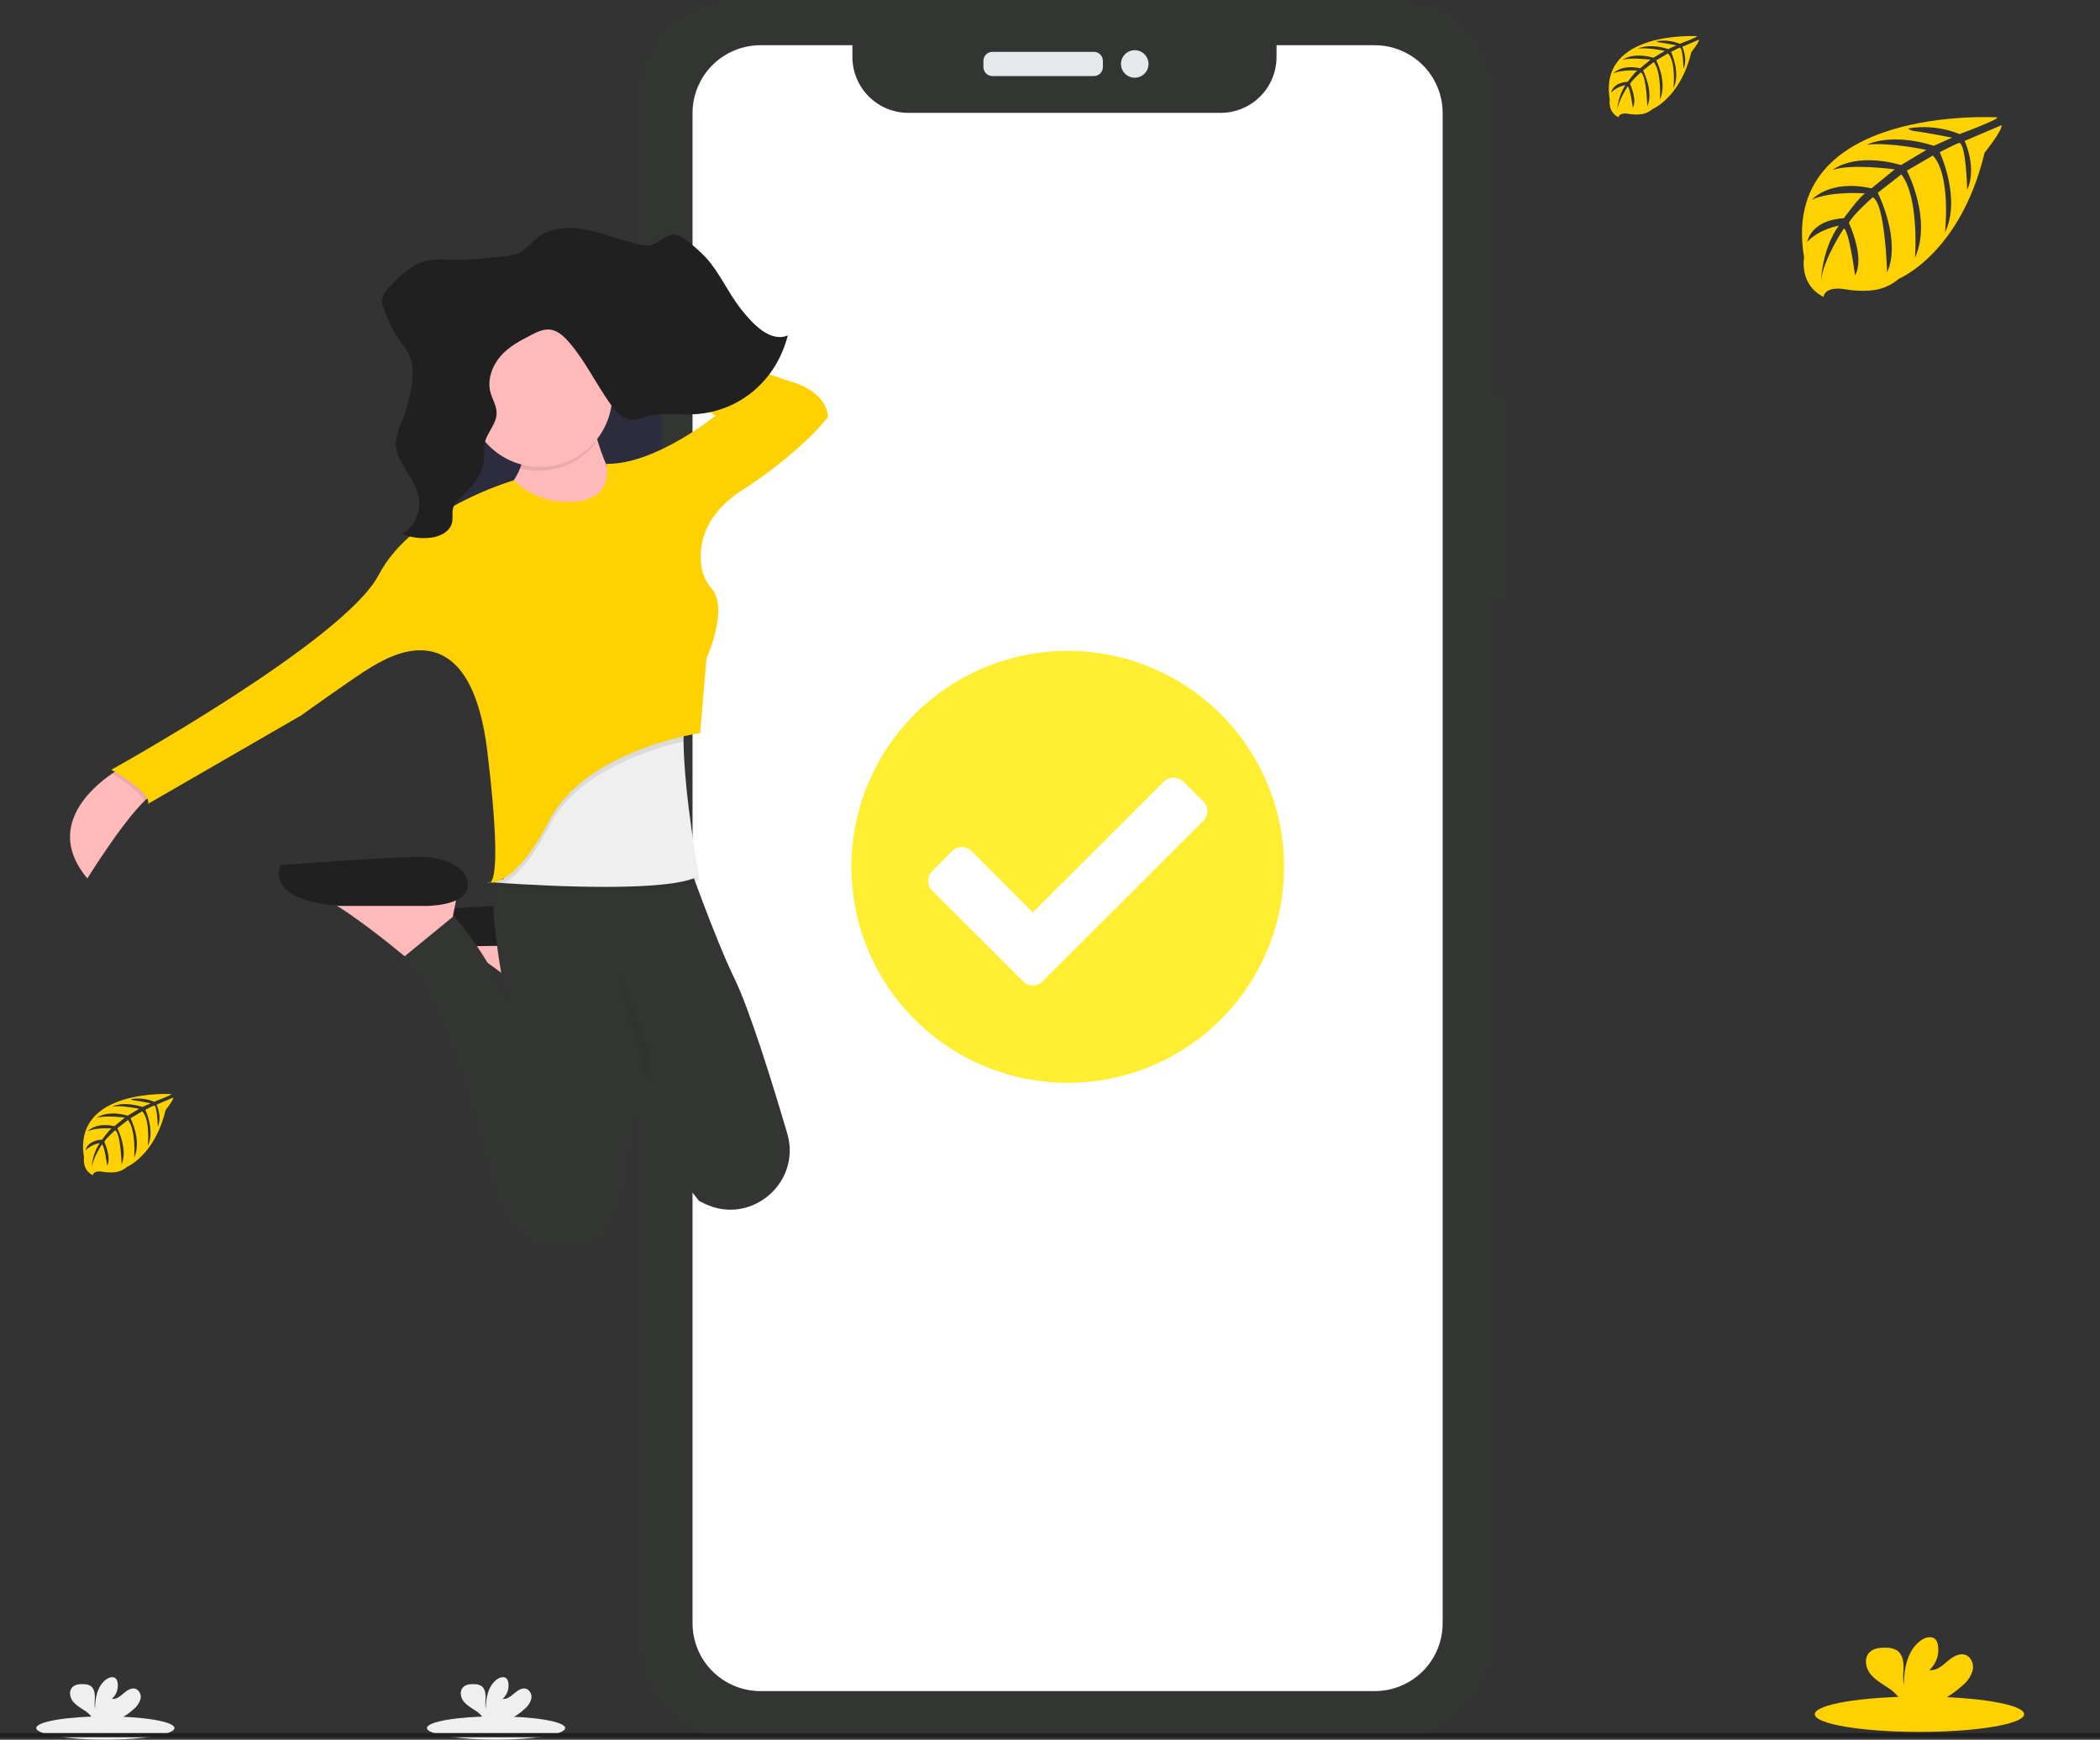 <svg width="361" height="299" viewBox="0 0 361 299" fill="none" xmlns="http://www.w3.org/2000/svg">
<rect x="0" y="0" width="361" height="299" fill="#333333" stroke="none"/>
<g clip-path="url(#clip0)">
<path d="M257.9 67.691H255.335C254.829 67.691 254.419 68.101 254.419 68.606V102.948C254.419 103.453 254.829 103.863 255.335 103.863H257.9C258.406 103.863 258.816 103.453 258.816 102.948V68.606C258.816 68.101 258.406 67.691 257.9 67.691Z" fill="#333533"/>
<path d="M241.196 0H125.286C116.673 0 109.691 6.969 109.691 15.566V282.835C109.691 291.432 116.673 298.401 125.286 298.401H241.196C249.809 298.401 256.791 291.432 256.791 282.835V15.566C256.791 6.969 249.809 0 241.196 0Z" fill="#333533"/>
<path d="M236.317 7.772H219.443V9.799C219.443 11.06 219.194 12.308 218.71 13.473C218.227 14.639 217.518 15.697 216.624 16.589C215.73 17.48 214.67 18.187 213.502 18.669C212.335 19.151 211.083 19.399 209.82 19.399H156.156C154.893 19.399 153.641 19.151 152.474 18.669C151.306 18.187 150.245 17.48 149.352 16.589C148.458 15.697 147.749 14.639 147.265 13.473C146.782 12.308 146.533 11.06 146.533 9.799V7.772H130.734C127.636 7.772 124.664 9.001 122.473 11.188C120.282 13.375 119.051 16.341 119.051 19.433V278.988C119.051 282.081 120.282 285.047 122.473 287.234C124.664 289.42 127.636 290.649 130.734 290.649H236.317C239.415 290.649 242.387 289.42 244.578 287.234C246.769 285.047 248 282.081 248 278.988V19.453C248.002 17.92 247.702 16.402 247.116 14.985C246.53 13.568 245.67 12.28 244.585 11.195C243.5 10.11 242.211 9.249 240.792 8.662C239.374 8.075 237.853 7.772 236.317 7.772Z" fill="white"/>
<path d="M188.045 8.911H170.6C169.745 8.911 169.052 9.603 169.052 10.456V11.527C169.052 12.381 169.745 13.072 170.6 13.072H188.045C188.9 13.072 189.593 12.381 189.593 11.527V10.456C189.593 9.603 188.9 8.911 188.045 8.911Z" fill="#E6E8EC"/>
<path d="M195.068 13.355C196.375 13.355 197.435 12.297 197.435 10.992C197.435 9.687 196.375 8.629 195.068 8.629C193.76 8.629 192.7 9.687 192.7 10.992C192.7 12.297 193.76 13.355 195.068 13.355Z" fill="#E6E8EC"/>
<path d="M184.139 180.639C199.508 180.639 211.967 168.204 211.967 152.864C211.967 137.524 199.508 125.089 184.139 125.089C168.771 125.089 156.312 137.524 156.312 152.864C156.312 168.204 168.771 180.639 184.139 180.639Z" fill="white"/>
<path d="M220.74 148.986C220.74 156.328 218.558 163.505 214.471 169.61C210.384 175.714 204.576 180.472 197.78 183.282C190.984 186.091 183.505 186.826 176.291 185.393C169.076 183.961 162.45 180.425 157.248 175.233C152.047 170.041 148.505 163.427 147.07 156.225C145.635 149.024 146.372 141.56 149.187 134.777C152.003 127.994 156.77 122.196 162.886 118.117C169.002 114.039 176.193 111.862 183.549 111.862C188.433 111.862 193.27 112.822 197.782 114.688C202.294 116.554 206.394 119.288 209.847 122.736C213.301 126.183 216.04 130.275 217.909 134.779C219.778 139.283 220.74 144.111 220.74 148.986ZM179.25 168.635L206.839 141.098C207.062 140.876 207.239 140.612 207.36 140.321C207.481 140.03 207.543 139.719 207.543 139.404C207.543 139.089 207.481 138.778 207.36 138.487C207.239 138.196 207.062 137.932 206.839 137.71L203.444 134.346C203.222 134.124 202.958 133.947 202.667 133.826C202.376 133.706 202.064 133.644 201.749 133.644C201.434 133.644 201.122 133.706 200.832 133.826C200.541 133.947 200.277 134.124 200.054 134.346L177.553 156.806L167.046 146.295C166.595 145.847 165.985 145.596 165.349 145.596C164.713 145.596 164.103 145.847 163.652 146.295L160.257 149.703C159.809 150.153 159.557 150.762 159.557 151.397C159.557 152.032 159.809 152.641 160.257 153.091L175.856 168.655C176.079 168.878 176.343 169.055 176.635 169.176C176.926 169.296 177.238 169.358 177.553 169.358C177.869 169.358 178.181 169.296 178.472 169.176C178.763 169.055 179.028 168.878 179.251 168.655L179.25 168.635Z" fill="#FFEE32"/>
<path d="M114.297 58.828H113.912C113.406 58.828 112.996 59.237 112.996 59.742V68.618C112.996 69.123 113.406 69.532 113.912 69.532H114.297C114.803 69.532 115.213 69.123 115.213 68.618V59.742C115.213 59.237 114.803 58.828 114.297 58.828Z" fill="#3F3D56"/>
<path d="M114.497 78.429H113.831C113.325 78.429 112.915 78.838 112.915 79.343V96.145C112.915 96.65 113.325 97.059 113.831 97.059H114.497C115.003 97.059 115.413 96.65 115.413 96.145V79.343C115.413 78.838 115.003 78.429 114.497 78.429Z" fill="#3F3D56"/>
<path d="M114.417 103.578H113.871C113.365 103.578 112.955 103.987 112.955 104.492V121.454C112.955 121.959 113.365 122.368 113.871 122.368H114.417C114.923 122.368 115.333 121.959 115.333 121.454V104.492C115.333 103.987 114.923 103.578 114.417 103.578Z" fill="#3F3D56"/>
<path d="M83.49 153.266C83.554 153.327 83.635 153.366 83.723 153.377C83.811 153.388 83.9 153.371 83.977 153.328C83.812 153.33 83.648 153.309 83.49 153.266Z" fill="url(#paint0_linear)"/>
<path d="M101.874 160.443L101.394 163.052L101.024 165.049L100.35 168.7L93.819 173.264C93.819 173.264 93.23 172.761 92.259 171.968C89.582 169.768 83.957 165.289 79.826 162.884C78.763 162.208 77.614 161.68 76.409 161.313L101.874 160.443Z" fill="#FEB9B9"/>
<path d="M97.083 162.385C97.083 162.385 104.698 163.689 105.144 160.443C105.59 157.197 101.224 155.443 97.524 155.225C93.825 155.006 71.619 156.529 71.619 156.529C71.619 156.529 67.702 161.743 81.848 162.616L97.083 162.385Z" fill="#202020"/>
<path d="M113.736 55.27H73.899V102.42H113.736V55.27Z" fill="#2F2E41"/>
<path opacity="0.1" d="M113.736 55.484H73.899V102.634H113.736V55.484Z" fill="#202020"/>
<path d="M27.21 135.984C26.554 136.149 25.716 136.783 24.783 137.699C20.768 141.666 15.018 150.977 15.018 150.977C7.666 142.236 15.802 135.33 19.269 132.956C20.113 132.382 20.679 132.066 20.679 132.066L27.21 135.984Z" fill="#FEB9B9"/>
<path d="M101.437 70.151C101.437 70.151 103.397 83.839 110.145 87.098C116.893 90.358 101.437 96.449 101.437 96.449L80.323 88.621C80.323 88.621 92.296 84.709 89.901 73.192L101.437 70.151Z" fill="#FEB9B9"/>
<path d="M78.797 152.5L78.32 155.1L77.932 157.104L77.258 160.755L70.727 165.315C70.727 165.315 70.138 164.816 69.167 164.023C66.491 161.824 60.865 157.344 56.728 154.94C55.666 154.263 54.516 153.734 53.311 153.368L78.797 152.5Z" fill="#FEB9B9"/>
<path d="M73.148 155.706C73.148 155.706 79.982 155.755 80.393 152.499C80.804 149.244 76.669 147.499 73.148 147.281C69.627 147.062 48.234 148.687 48.234 148.687C48.234 148.687 45.199 154.835 58.655 155.706L73.148 155.706Z" fill="#202020"/>
<path d="M121.065 206.845C120.766 206.698 120.467 206.547 120.173 206.4L119.37 205.389L108.837 192.058V192.289C108.766 194.516 108.008 212.157 102.092 213.787C95.78 215.524 88.165 215.96 84.694 204.227C81.222 192.494 74.879 166.855 68.366 165.333L78.055 157.403C78.055 157.403 84.47 164.892 87.084 172.061C86.986 171.616 82.556 150.955 86.192 147.3H117.979C117.979 147.3 122.887 161.25 126.25 168.161C128.869 173.526 132.799 186.212 135.329 194.797C137.834 203.274 129.033 210.759 121.065 206.845Z" fill="#333533"/>
<path opacity="0.1" d="M120.16 151.195C115.253 154.094 93.71 152.914 86.702 152.442L84.793 152.304C84.587 152.304 84.824 152.188 84.824 152.188L85.02 150.215L90.244 136.964L118.215 120.774C117.648 122.479 117.461 125.088 117.506 128.076C117.635 137.676 120.16 151.195 120.16 151.195Z" fill="#202020"/>
<path d="M120.16 150.54C115.253 153.439 93.71 152.259 86.702 151.787L84.793 151.653L84.476 151.627L84.824 151.538L86.546 151.093L90.244 136.318L118.214 120.133C117.648 121.838 117.46 124.448 117.505 127.435C117.635 137.026 120.16 150.54 120.16 150.54Z" fill="#EFEFEF"/>
<path opacity="0.1" d="M117.488 127.426C111.8 128.735 99.282 132.576 94.473 141.853C91.266 148.029 88.567 150.678 86.684 151.787L84.775 151.653C84.787 151.615 84.798 151.576 84.806 151.537L86.528 151.092L90.226 136.318L118.197 120.133C117.637 121.829 117.443 124.438 117.488 127.426Z" fill="#202020"/>
<path opacity="0.1" d="M20.679 132.075L27.21 135.985C26.554 136.15 25.715 136.783 24.783 137.699C24.239 136.114 20.823 133.901 19.269 132.957C20.112 132.391 20.679 132.075 20.679 132.075Z" fill="#202020"/>
<path opacity="0.1" d="M83.611 151.907C83.539 151.945 83.458 151.959 83.378 151.948C83.298 151.936 83.223 151.901 83.165 151.845C83.309 151.888 83.46 151.909 83.611 151.907Z" fill="#202020"/>
<path d="M98.39 86.23C98.39 86.23 92.511 86.88 88.375 82.534C88.375 82.534 70.977 87.535 65.084 98.831C59.192 110.128 19.135 132.293 19.135 132.293C19.135 132.293 26.104 136.203 25.448 138.157L51.79 122.947C51.79 122.947 61.158 116.214 63.759 114.692C66.36 113.169 80.742 103.827 83.789 129.248C86.836 154.668 83.789 151.627 83.789 151.627C83.789 151.627 88.143 153.15 94.456 140.981C100.768 128.811 120.357 125.988 120.357 125.988L121.445 113.173C121.445 113.173 125.331 104.677 122.337 101.151C121.43 100.107 120.827 98.835 120.593 97.473C120.098 94.218 120.593 88.795 127.525 84.289C138.192 77.333 142.327 71.688 142.327 71.688C142.327 71.688 142.545 67.556 136.015 65.601C129.484 63.646 102.927 52.999 102.927 52.999L102.035 56.695L122.988 71.456C122.988 71.456 112.541 79.916 104.252 79.711C104.252 79.711 105.791 86.012 98.39 86.23Z" fill="#FFD100"/>
<path opacity="0.1" d="M102.423 76.109C101.908 74.367 101.506 72.594 101.219 70.801L89.682 73.843C90.191 76.041 90.1 78.336 89.419 80.487C91.778 81.115 94.269 81.035 96.583 80.256C98.896 79.477 100.927 78.035 102.423 76.109Z" fill="#202020"/>
<path d="M92.841 80.255C99.692 80.255 105.247 74.711 105.247 67.872C105.247 61.033 99.692 55.489 92.841 55.489C85.989 55.489 80.434 61.033 80.434 67.872C80.434 74.711 85.989 80.255 92.841 80.255Z" fill="#FEB9B9"/>
<path opacity="0.1" d="M106.335 167.598C106.335 167.598 113.518 181.723 111.341 186.064L106.335 167.598Z" fill="#202020"/>
<path d="M99.438 39.272C102.882 39.664 106.152 41.137 109.543 41.944C110.39 42.206 111.292 42.24 112.157 42.041C113.473 41.636 114.543 40.26 115.909 40.3C116.748 40.327 117.492 40.897 118.184 41.444C119.292 42.292 120.336 43.22 121.306 44.223C123.644 46.757 125.093 50.167 127.226 52.924C129.358 55.68 132.399 58.912 135.428 57.648C133.367 65.663 126.94 70.677 119.638 71.176C116.725 71.375 113.74 70.77 110.921 71.621C110.219 71.908 109.477 72.088 108.721 72.155C107.097 72.155 105.79 70.668 104.777 69.221C102.404 65.819 100.526 61.959 97.854 58.855C96.962 57.827 95.931 56.851 94.682 56.664C93.433 56.478 92.287 57.074 91.176 57.648C89.343 58.597 87.469 59.576 86.046 61.211C84.623 62.845 83.726 65.258 84.315 67.445C84.632 68.629 85.355 69.698 85.368 70.935C85.394 72.912 83.646 74.355 83.302 76.279C83.225 77.087 83.196 77.898 83.217 78.71C83.066 81.345 81.338 83.501 79.538 85.162C78.833 85.803 78.058 86.498 77.851 87.49C77.713 88.171 77.851 88.888 77.762 89.579C77.499 91.289 75.79 92.157 74.278 92.38C72.511 92.641 70.706 92.427 69.05 91.761C71.164 90.763 72.467 87.923 71.976 85.38C71.303 81.853 67.752 79.32 68.056 75.731C68.223 74.63 68.554 73.56 69.038 72.557C69.812 70.617 70.374 68.601 70.716 66.541C70.983 64.951 71.113 63.264 70.613 61.746C70.167 60.365 69.234 59.266 68.445 58.099C67.374 56.511 66.529 54.784 65.933 52.965C65.717 52.425 65.635 51.842 65.693 51.264C65.872 50.581 66.253 49.968 66.786 49.505C68.727 47.469 70.801 45.355 73.402 44.772C74.643 44.566 75.905 44.518 77.158 44.629C79.338 44.697 81.519 44.605 83.684 44.353C85.469 44.144 88.484 44.17 89.997 43.017C91.406 41.939 92.201 40.586 93.936 39.9C95.693 39.25 97.582 39.035 99.441 39.272L99.438 39.272Z" fill="#202020"/>
<path d="M329.96 297.66C339.9 297.66 347.957 296.3 347.957 294.622C347.957 292.944 339.9 291.584 329.96 291.584C320.021 291.584 311.964 292.944 311.964 294.622C311.964 296.3 320.021 297.66 329.96 297.66Z" fill="#FFD100"/>
<path d="M337.403 289.655C338.224 288.985 338.821 288.083 339.118 287.068C339.341 286.045 338.903 284.832 337.918 284.437C336.817 284.017 335.638 284.781 334.749 285.549C333.86 286.317 332.833 287.197 331.665 287.032C332.266 286.49 332.717 285.801 332.972 285.033C333.227 284.265 333.279 283.444 333.121 282.65C333.069 282.321 332.928 282.012 332.714 281.756C332.105 281.104 330.994 281.381 330.266 281.899C327.938 283.53 327.29 286.69 327.276 289.524C327.039 288.502 327.24 287.434 327.231 286.397C327.222 285.361 326.941 284.162 326.05 283.614C325.5 283.32 324.883 283.175 324.259 283.194C323.212 283.154 322.048 283.261 321.333 284.025C320.437 284.972 320.679 286.563 321.449 287.599C322.219 288.635 323.396 289.301 324.479 290.02C325.345 290.536 326.083 291.24 326.639 292.08C326.706 292.197 326.759 292.322 326.799 292.451H333.338C334.812 291.706 336.179 290.766 337.402 289.656L337.403 289.655Z" fill="#FFD100"/>
<path d="M85.279 299C91.838 299 97.156 298.103 97.156 296.995C97.156 295.888 91.838 294.99 85.279 294.99C78.719 294.99 73.402 295.888 73.402 296.995C73.402 298.103 78.719 299 85.279 299Z" fill="#EFEFEF"/>
<path d="M90.19 293.717C90.732 293.275 91.126 292.68 91.322 292.01C91.408 291.674 91.376 291.318 91.232 291.003C91.088 290.687 90.84 290.43 90.53 290.273C89.803 289.996 89.026 290.501 88.439 291.008C87.851 291.515 87.175 292.095 86.404 291.987C86.8 291.628 87.097 291.174 87.266 290.667C87.434 290.16 87.468 289.618 87.364 289.095C87.329 288.877 87.236 288.674 87.095 288.505C86.695 288.075 85.961 288.257 85.48 288.599C83.944 289.677 83.515 291.759 83.506 293.632C83.35 292.957 83.483 292.252 83.477 291.568C83.471 290.884 83.285 290.094 82.697 289.732C82.334 289.537 81.927 289.442 81.515 289.455C80.824 289.428 80.056 289.499 79.584 290.003C78.993 290.628 79.152 291.678 79.66 292.362C80.168 293.046 80.945 293.485 81.66 293.959C82.232 294.298 82.719 294.762 83.087 295.316C83.131 295.394 83.167 295.476 83.193 295.561H87.508C88.481 295.069 89.384 294.448 90.19 293.715V293.717Z" fill="#EFEFEF"/>
<path d="M18.111 299C24.67 299 29.987 298.103 29.987 296.995C29.987 295.888 24.67 294.99 18.111 294.99C11.551 294.99 6.234 295.888 6.234 296.995C6.234 298.103 11.551 299 18.111 299Z" fill="#EFEFEF"/>
<path d="M23.023 293.717C23.564 293.275 23.958 292.68 24.154 292.01C24.24 291.674 24.208 291.318 24.064 291.003C23.921 290.687 23.673 290.43 23.362 290.273C22.636 289.996 21.859 290.501 21.271 291.008C20.684 291.515 20.007 292.095 19.236 291.987C19.633 291.628 19.93 291.174 20.098 290.667C20.266 290.16 20.3 289.618 20.196 289.095C20.162 288.877 20.069 288.674 19.927 288.505C19.527 288.075 18.793 288.257 18.312 288.599C16.776 289.677 16.348 291.759 16.339 293.632C16.182 292.957 16.315 292.252 16.309 291.568C16.303 290.884 16.117 290.094 15.529 289.732C15.167 289.537 14.759 289.442 14.348 289.455C13.657 289.428 12.889 289.499 12.416 290.003C11.825 290.628 11.985 291.678 12.493 292.362C13.001 293.046 13.777 293.485 14.492 293.959C15.064 294.298 15.552 294.762 15.919 295.316C15.963 295.394 15.999 295.476 16.026 295.561H20.341C21.314 295.069 22.216 294.448 23.023 293.715V293.717Z" fill="#EFEFEF"/>
<path d="M361 297.855H0V298.582H361V297.855Z" fill="#202020"/>
<path d="M343.379 20.17C343.379 20.17 305.693 17.901 310.133 44.258C310.133 44.258 309.238 48.918 313.481 51.031C313.481 51.031 313.548 49.078 317.348 49.744C318.701 49.968 320.075 50.034 321.443 49.94C323.289 49.819 325.045 49.103 326.447 47.899C326.447 47.899 337.041 43.53 341.158 26.25C341.158 26.25 344.206 22.48 344.085 21.51L337.726 24.222C337.726 24.222 339.901 28.801 338.173 32.605C338.173 32.605 337.967 24.385 336.746 24.564C336.5 24.6 333.443 26.15 333.443 26.15C333.443 26.15 337.18 34.124 334.36 39.923C334.36 39.923 335.43 30.095 332.274 26.726L327.799 29.335C327.799 29.335 332.167 37.573 329.204 44.297C329.204 44.297 329.964 33.986 326.854 29.97L322.799 33.128C322.799 33.128 326.903 41.245 324.402 46.821C324.402 46.821 324.075 34.822 321.922 33.915C321.922 33.915 318.372 37.042 317.831 38.32C317.831 38.32 320.642 44.217 318.896 47.326C318.896 47.326 317.827 39.329 316.949 39.285C316.949 39.285 313.413 44.583 313.046 48.219C313.046 48.219 313.198 42.818 316.094 38.785C316.094 38.785 312.674 39.37 310.678 41.579C310.678 41.579 311.229 37.836 316.967 37.505C316.967 37.505 319.889 33.484 320.668 33.243C320.668 33.243 314.966 32.764 311.506 34.298C311.506 34.298 314.55 30.764 321.715 32.372L325.721 29.107C325.721 29.107 318.211 28.083 315.024 29.214C315.024 29.214 318.69 26.087 326.8 28.365L331.16 25.765C331.16 25.765 324.755 24.389 320.941 24.872C320.941 24.872 324.97 22.705 332.439 25.055L335.572 23.657C335.572 23.657 330.882 22.737 329.508 22.59C328.133 22.443 328.062 22.067 328.062 22.067C331.034 21.573 334.085 21.912 336.875 23.046C336.875 23.046 343.491 20.586 343.379 20.17Z" fill="#FFD100"/>
<path d="M291.743 6.216C291.743 6.216 274.736 5.193 276.723 17.103C276.723 17.103 276.323 19.207 278.236 20.163C278.236 20.163 278.267 19.27 279.985 19.578C280.596 19.68 281.216 19.71 281.834 19.667C282.669 19.612 283.462 19.286 284.094 18.738C284.094 18.738 288.883 16.763 290.745 8.955C290.745 8.955 292.119 7.253 292.065 6.815L289.191 8.039C289.191 8.039 290.172 10.107 289.402 11.827C289.402 11.827 289.308 8.114 288.757 8.2C288.645 8.2 287.262 8.918 287.262 8.918C287.262 8.918 288.954 12.523 287.679 15.141C287.679 15.141 288.162 10.701 286.734 9.177L284.711 10.375C284.711 10.375 286.685 14.096 285.347 17.134C285.347 17.134 285.691 12.475 284.286 10.661L282.455 12.091C282.455 12.091 284.308 15.759 283.18 18.279C283.18 18.279 283.028 12.855 282.057 12.445C282.057 12.445 280.455 13.856 280.208 14.437C280.208 14.437 281.479 17.117 280.692 18.507C280.692 18.507 280.208 14.893 279.797 14.874C279.797 14.874 278.199 17.269 278.033 18.895C278.113 17.378 278.588 15.909 279.412 14.633C278.49 14.807 277.639 15.246 276.964 15.897C276.964 15.897 277.215 14.204 279.806 14.057C279.806 14.057 281.149 12.239 281.48 12.127C281.48 12.127 278.902 11.912 277.34 12.606C277.34 12.606 278.714 11.011 281.95 11.735L283.74 10.261C283.74 10.261 280.344 9.809 278.904 10.307C278.904 10.307 280.56 8.895 284.226 9.923L286.195 8.748C286.195 8.748 283.3 8.127 281.577 8.349C281.577 8.349 283.398 7.37 286.773 8.428L288.183 7.798C288.183 7.798 286.063 7.383 285.439 7.316C284.815 7.249 284.786 7.079 284.786 7.079C286.129 6.856 287.508 7.011 288.769 7.526C288.769 7.526 291.796 6.402 291.743 6.216Z" fill="#FFD100"/>
<path d="M29.467 188.037C29.467 188.037 12.459 187.014 14.446 198.924C14.446 198.924 14.046 201.028 15.959 201.984C15.959 201.984 15.99 201.091 17.709 201.399C18.319 201.501 18.94 201.531 19.557 201.488C20.392 201.433 21.186 201.107 21.817 200.559C21.817 200.559 26.606 198.584 28.468 190.775C28.468 190.775 29.842 189.074 29.788 188.636L26.915 189.86C26.915 189.86 27.895 191.928 27.125 193.648C27.125 193.648 27.031 189.935 26.48 190.02C26.369 190.02 24.985 190.739 24.985 190.739C24.985 190.739 26.677 194.344 25.402 196.962C25.402 196.962 25.885 192.522 24.457 190.998L22.434 192.196C22.434 192.196 24.408 195.917 23.07 198.955C23.07 198.955 23.415 194.296 22.009 192.482L20.179 193.912C20.179 193.912 22.032 197.579 20.904 200.1C20.904 200.1 20.752 194.676 19.78 194.265C19.78 194.265 18.178 195.677 17.932 196.258C17.932 196.258 19.203 198.938 18.415 200.328C18.415 200.328 17.932 196.713 17.52 196.695C17.52 196.695 15.922 199.09 15.757 200.715C15.836 199.199 16.312 197.73 17.135 196.454C16.213 196.628 15.362 197.067 14.687 197.718C14.687 197.718 14.938 196.025 17.529 195.877C17.529 195.877 18.872 194.059 19.203 193.948C19.203 193.948 16.625 193.733 15.063 194.427C15.063 194.427 16.437 192.832 19.673 193.556L21.463 192.081C21.463 192.081 18.067 191.63 16.628 192.128C16.628 192.128 18.284 190.716 21.949 191.744L23.919 190.569C23.919 190.569 21.023 189.948 19.3 190.169C19.3 190.169 21.121 189.191 24.496 190.249L25.906 189.619C25.906 189.619 23.786 189.204 23.162 189.137C22.538 189.07 22.509 188.9 22.509 188.9C23.852 188.677 25.232 188.831 26.492 189.347C26.492 189.347 29.519 188.223 29.467 188.037Z" fill="#FFD100"/>
</g>
<defs>
<linearGradient id="paint0_linear" x1="83.736" y1="153.381" x2="83.736" y2="153.266" gradientUnits="userSpaceOnUse">
<stop stop-color="#808080" stop-opacity="0.251"/>
<stop offset="0.54" stop-color="#808080" stop-opacity="0.122"/>
<stop offset="1" stop-color="#808080" stop-opacity="0.102"/>
</linearGradient>
<clipPath id="clip0">
<rect width="361" height="299" fill="white"/>
</clipPath>
</defs>
</svg>
